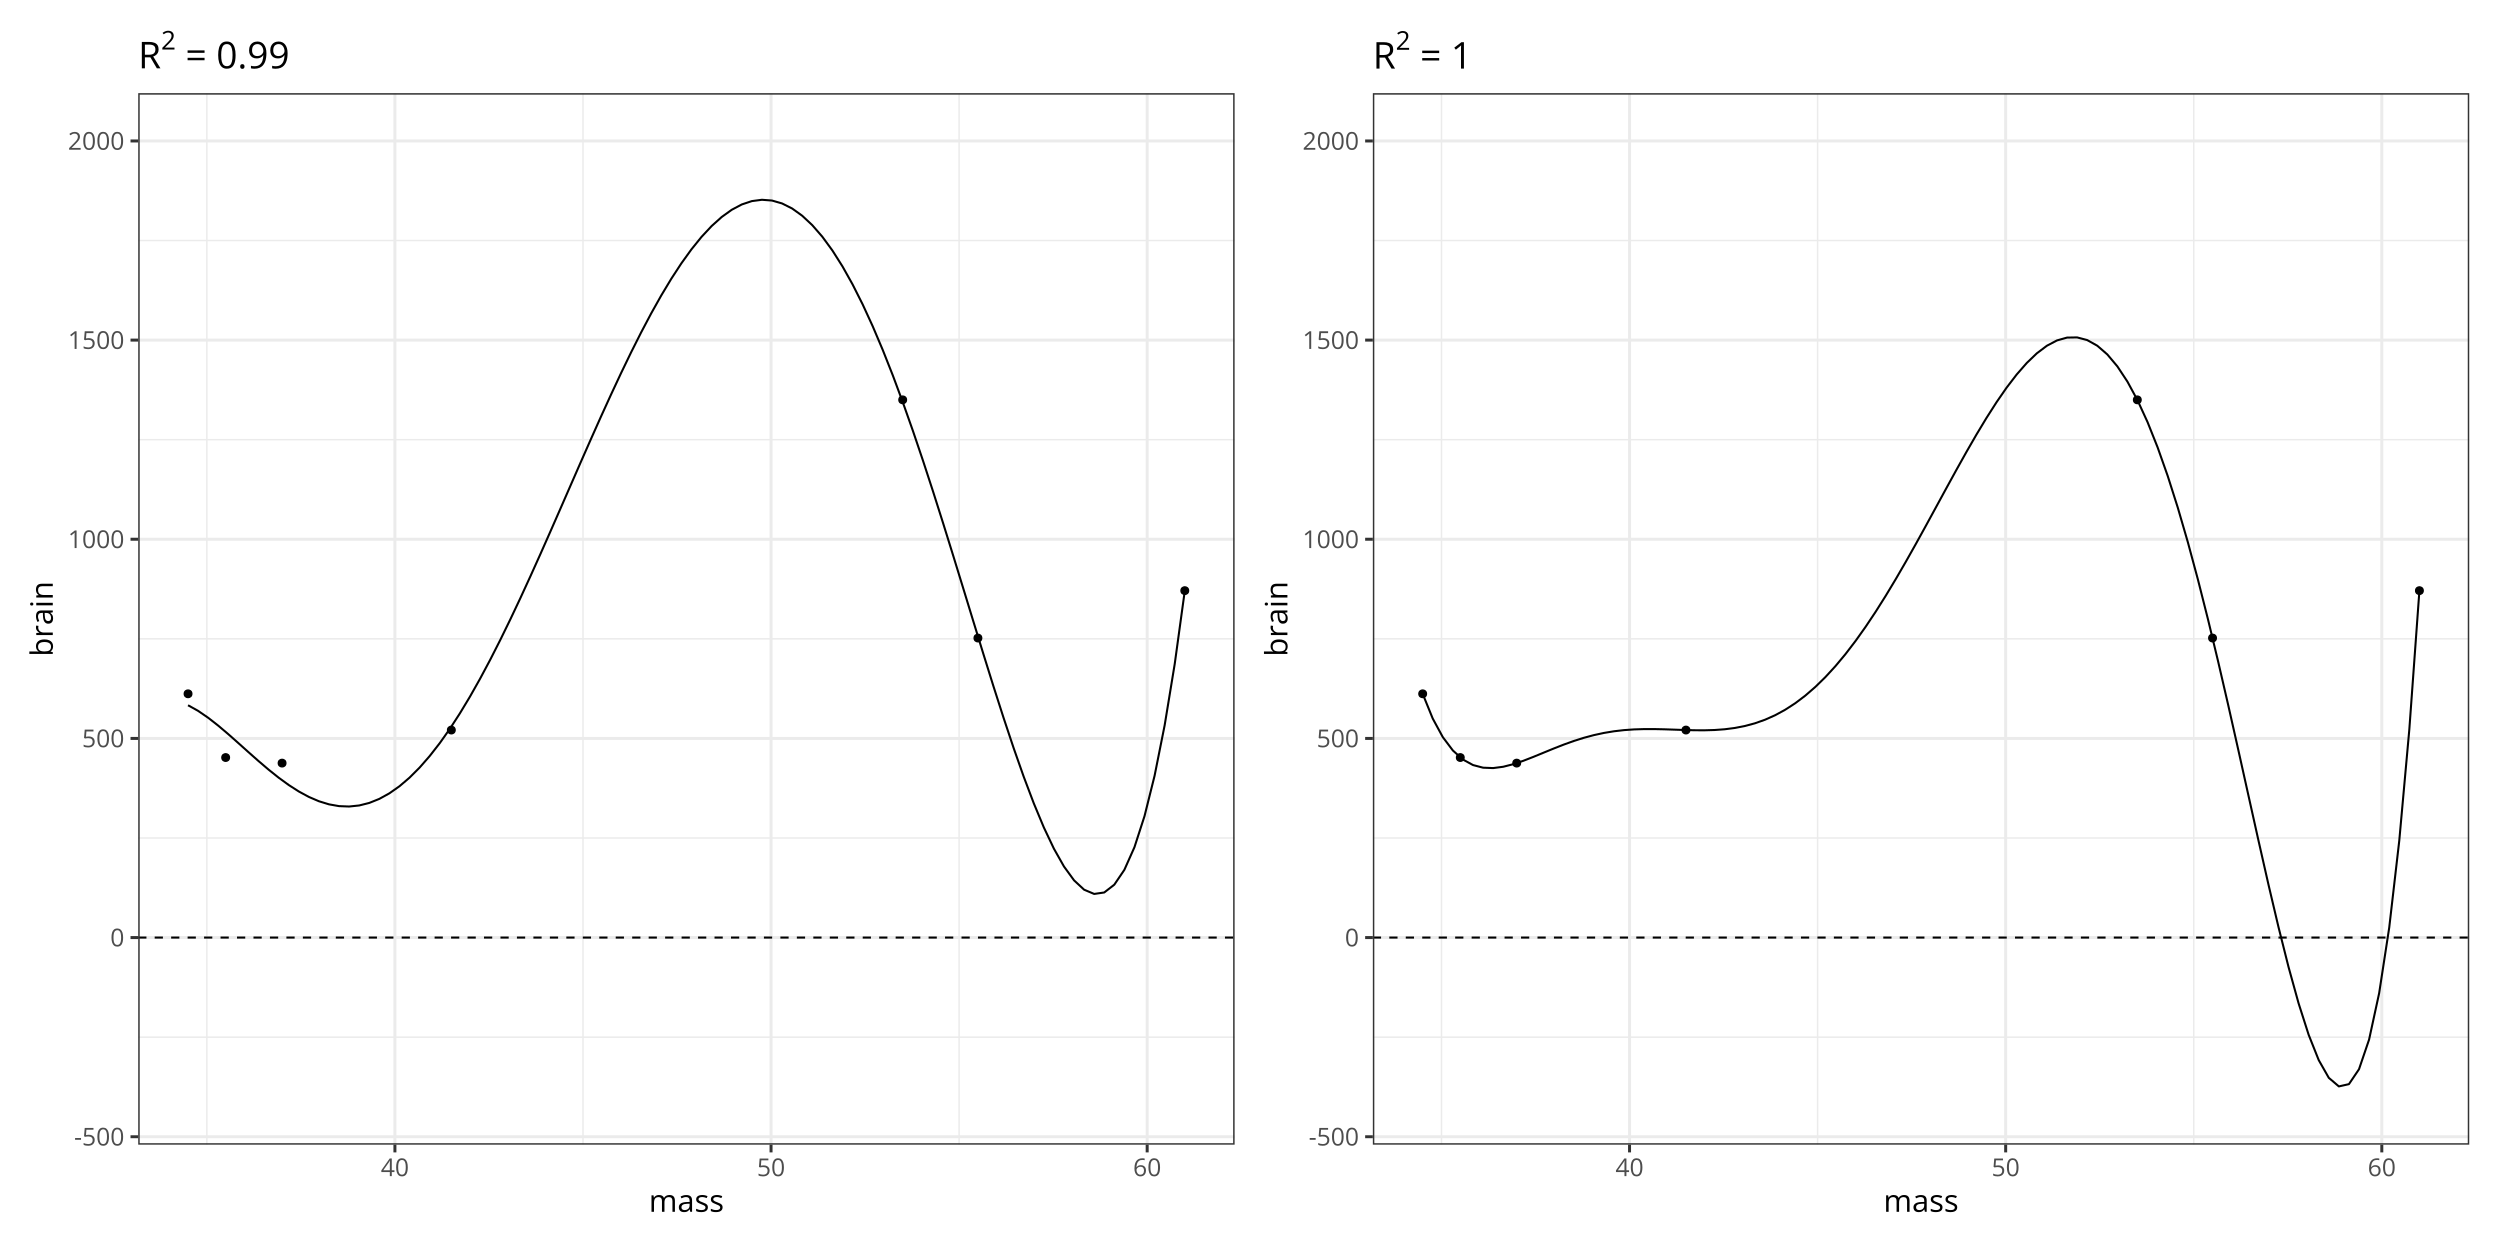 <?xml version="1.0" encoding="UTF-8"?>
<svg xmlns="http://www.w3.org/2000/svg" xmlns:xlink="http://www.w3.org/1999/xlink" width="1296pt" height="648pt" viewBox="0 0 1296 648" version="1.1">
<defs>
<g>
<symbol overflow="visible" id="glyph0-0">
<path style="stroke:none;" d=""/>
</symbol>
<symbol overflow="visible" id="glyph0-1">
<path style="stroke:none;" d="M 0.516 -2.969 L 0.516 -3.906 L 3.609 -3.906 L 3.609 -2.969 Z M 0.516 -2.969 "/>
</symbol>
<symbol overflow="visible" id="glyph0-2">
<path style="stroke:none;" d="M 3.516 -5.594 C 4.141 -5.594 4.68 -5.484 5.141 -5.266 C 5.598 -5.055 5.953 -4.75 6.203 -4.344 C 6.453 -3.945 6.578 -3.469 6.578 -2.906 C 6.578 -2.281 6.441 -1.738 6.172 -1.281 C 5.898 -0.832 5.508 -0.484 5 -0.234 C 4.5 0.004 3.895 0.125 3.188 0.125 C 2.707 0.125 2.266 0.082 1.859 0 C 1.453 -0.082 1.109 -0.207 0.828 -0.375 L 0.828 -1.359 C 1.129 -1.18 1.492 -1.035 1.922 -0.922 C 2.359 -0.816 2.781 -0.766 3.188 -0.766 C 3.656 -0.766 4.062 -0.836 4.406 -0.984 C 4.758 -1.129 5.031 -1.352 5.219 -1.656 C 5.414 -1.957 5.516 -2.336 5.516 -2.797 C 5.516 -3.41 5.328 -3.879 4.953 -4.203 C 4.578 -4.535 3.988 -4.703 3.188 -4.703 C 2.926 -4.703 2.641 -4.68 2.328 -4.641 C 2.023 -4.598 1.773 -4.551 1.578 -4.5 L 1.047 -4.844 L 1.406 -9.141 L 5.938 -9.141 L 5.938 -8.188 L 2.281 -8.188 L 2.062 -5.438 C 2.219 -5.469 2.422 -5.5 2.672 -5.531 C 2.922 -5.57 3.203 -5.594 3.516 -5.594 Z M 3.516 -5.594 "/>
</symbol>
<symbol overflow="visible" id="glyph0-3">
<path style="stroke:none;" d="M 6.672 -4.578 C 6.672 -3.836 6.613 -3.176 6.5 -2.594 C 6.383 -2.008 6.207 -1.516 5.969 -1.109 C 5.727 -0.703 5.414 -0.395 5.031 -0.188 C 4.645 0.02 4.188 0.125 3.656 0.125 C 2.969 0.125 2.398 -0.055 1.953 -0.422 C 1.516 -0.797 1.188 -1.332 0.969 -2.031 C 0.75 -2.738 0.641 -3.586 0.641 -4.578 C 0.641 -5.555 0.738 -6.395 0.938 -7.094 C 1.133 -7.789 1.453 -8.328 1.891 -8.703 C 2.336 -9.086 2.926 -9.281 3.656 -9.281 C 4.344 -9.281 4.906 -9.094 5.344 -8.719 C 5.789 -8.344 6.125 -7.805 6.344 -7.109 C 6.562 -6.41 6.672 -5.566 6.672 -4.578 Z M 1.688 -4.578 C 1.688 -3.734 1.75 -3.023 1.875 -2.453 C 2.008 -1.891 2.219 -1.469 2.5 -1.188 C 2.789 -0.906 3.176 -0.766 3.656 -0.766 C 4.125 -0.766 4.5 -0.898 4.781 -1.172 C 5.07 -1.453 5.285 -1.875 5.422 -2.438 C 5.555 -3.008 5.625 -3.723 5.625 -4.578 C 5.625 -5.422 5.555 -6.125 5.422 -6.688 C 5.297 -7.25 5.086 -7.672 4.797 -7.953 C 4.516 -8.242 4.133 -8.391 3.656 -8.391 C 3.176 -8.391 2.789 -8.242 2.5 -7.953 C 2.207 -7.672 2 -7.25 1.875 -6.688 C 1.75 -6.125 1.688 -5.422 1.688 -4.578 Z M 1.688 -4.578 "/>
</symbol>
<symbol overflow="visible" id="glyph0-4">
<path style="stroke:none;" d="M 4.5 0 L 3.484 0 L 3.484 -6.469 C 3.484 -6.719 3.484 -6.93 3.484 -7.109 C 3.484 -7.285 3.484 -7.445 3.484 -7.594 C 3.492 -7.738 3.508 -7.891 3.531 -8.047 C 3.395 -7.91 3.27 -7.797 3.156 -7.703 C 3.051 -7.609 2.914 -7.492 2.75 -7.359 L 1.703 -6.516 L 1.156 -7.234 L 3.625 -9.141 L 4.5 -9.141 Z M 4.5 0 "/>
</symbol>
<symbol overflow="visible" id="glyph0-5">
<path style="stroke:none;" d="M 6.609 0 L 0.625 0 L 0.625 -0.875 L 3.078 -3.344 C 3.523 -3.801 3.906 -4.207 4.219 -4.562 C 4.531 -4.926 4.766 -5.281 4.922 -5.625 C 5.086 -5.977 5.172 -6.363 5.172 -6.781 C 5.172 -7.289 5.016 -7.68 4.703 -7.953 C 4.398 -8.234 4 -8.375 3.5 -8.375 C 3.062 -8.375 2.676 -8.297 2.344 -8.141 C 2.008 -7.992 1.664 -7.785 1.312 -7.516 L 0.75 -8.203 C 0.988 -8.41 1.25 -8.594 1.531 -8.75 C 1.82 -8.906 2.129 -9.031 2.453 -9.125 C 2.785 -9.219 3.133 -9.266 3.5 -9.266 C 4.062 -9.266 4.547 -9.164 4.953 -8.969 C 5.367 -8.77 5.688 -8.488 5.906 -8.125 C 6.133 -7.77 6.25 -7.344 6.25 -6.844 C 6.25 -6.363 6.148 -5.914 5.953 -5.5 C 5.766 -5.082 5.492 -4.672 5.141 -4.266 C 4.797 -3.859 4.395 -3.426 3.938 -2.969 L 1.953 -1 L 1.953 -0.953 L 6.609 -0.953 Z M 6.609 0 "/>
</symbol>
<symbol overflow="visible" id="glyph0-6">
<path style="stroke:none;" d="M 7.078 -2.125 L 5.703 -2.125 L 5.703 0 L 4.688 0 L 4.688 -2.125 L 0.281 -2.125 L 0.281 -3 L 4.625 -9.188 L 5.703 -9.188 L 5.703 -3.062 L 7.078 -3.062 Z M 4.688 -3.062 L 4.688 -6.047 C 4.688 -6.273 4.688 -6.477 4.688 -6.656 C 4.695 -6.844 4.707 -7.016 4.719 -7.172 C 4.727 -7.336 4.734 -7.492 4.734 -7.641 C 4.742 -7.785 4.75 -7.93 4.75 -8.078 L 4.703 -8.078 C 4.629 -7.91 4.539 -7.734 4.438 -7.547 C 4.332 -7.359 4.227 -7.191 4.125 -7.047 L 1.312 -3.062 Z M 4.688 -3.062 "/>
</symbol>
<symbol overflow="visible" id="glyph0-7">
<path style="stroke:none;" d="M 0.719 -3.906 C 0.719 -4.457 0.754 -4.992 0.828 -5.516 C 0.91 -6.047 1.039 -6.535 1.219 -6.984 C 1.406 -7.43 1.656 -7.828 1.969 -8.172 C 2.289 -8.516 2.688 -8.781 3.156 -8.969 C 3.633 -9.164 4.207 -9.266 4.875 -9.266 C 5.062 -9.266 5.258 -9.254 5.469 -9.234 C 5.688 -9.211 5.867 -9.18 6.016 -9.141 L 6.016 -8.25 C 5.859 -8.301 5.68 -8.336 5.484 -8.359 C 5.285 -8.391 5.086 -8.406 4.891 -8.406 C 4.109 -8.406 3.492 -8.234 3.047 -7.891 C 2.609 -7.555 2.289 -7.102 2.094 -6.531 C 1.906 -5.957 1.797 -5.312 1.766 -4.594 L 1.828 -4.594 C 1.961 -4.801 2.129 -4.988 2.328 -5.156 C 2.523 -5.32 2.766 -5.453 3.047 -5.547 C 3.336 -5.648 3.672 -5.703 4.047 -5.703 C 4.578 -5.703 5.039 -5.594 5.438 -5.375 C 5.844 -5.164 6.156 -4.852 6.375 -4.438 C 6.594 -4.02 6.703 -3.52 6.703 -2.938 C 6.703 -2.312 6.582 -1.77 6.344 -1.312 C 6.113 -0.852 5.781 -0.5 5.344 -0.25 C 4.914 0 4.406 0.125 3.812 0.125 C 3.363 0.125 2.953 0.039 2.578 -0.125 C 2.203 -0.301 1.875 -0.555 1.594 -0.891 C 1.32 -1.234 1.109 -1.656 0.953 -2.156 C 0.797 -2.656 0.719 -3.238 0.719 -3.906 Z M 3.797 -0.75 C 4.367 -0.75 4.82 -0.93 5.156 -1.297 C 5.5 -1.66 5.672 -2.207 5.672 -2.938 C 5.672 -3.539 5.52 -4.016 5.219 -4.359 C 4.914 -4.711 4.457 -4.891 3.844 -4.891 C 3.426 -4.891 3.062 -4.801 2.75 -4.625 C 2.445 -4.457 2.207 -4.238 2.031 -3.969 C 1.863 -3.707 1.781 -3.441 1.781 -3.172 C 1.781 -2.898 1.82 -2.617 1.906 -2.328 C 1.988 -2.047 2.113 -1.785 2.281 -1.547 C 2.445 -1.305 2.656 -1.113 2.906 -0.969 C 3.156 -0.82 3.453 -0.75 3.797 -0.75 Z M 3.797 -0.75 "/>
</symbol>
<symbol overflow="visible" id="glyph1-0">
<path style="stroke:none;" d=""/>
</symbol>
<symbol overflow="visible" id="glyph1-1">
<path style="stroke:none;" d="M 10.672 -8.719 C 11.609 -8.719 12.316 -8.473 12.797 -7.984 C 13.273 -7.492 13.516 -6.703 13.516 -5.609 L 13.516 0 L 12.234 0 L 12.234 -5.547 C 12.234 -6.242 12.082 -6.766 11.781 -7.109 C 11.488 -7.453 11.047 -7.625 10.453 -7.625 C 9.629 -7.625 9.031 -7.383 8.656 -6.906 C 8.281 -6.426 8.094 -5.723 8.094 -4.797 L 8.094 0 L 6.797 0 L 6.797 -5.547 C 6.797 -6.016 6.727 -6.398 6.594 -6.703 C 6.469 -7.016 6.27 -7.242 6 -7.391 C 5.738 -7.547 5.41 -7.625 5.016 -7.625 C 4.441 -7.625 3.984 -7.504 3.641 -7.266 C 3.297 -7.035 3.047 -6.691 2.891 -6.234 C 2.742 -5.773 2.672 -5.207 2.672 -4.531 L 2.672 0 L 1.375 0 L 1.375 -8.562 L 2.422 -8.562 L 2.609 -7.359 L 2.688 -7.359 C 2.852 -7.648 3.066 -7.895 3.328 -8.094 C 3.586 -8.301 3.879 -8.457 4.203 -8.562 C 4.523 -8.664 4.867 -8.719 5.234 -8.719 C 5.891 -8.719 6.438 -8.598 6.875 -8.359 C 7.312 -8.117 7.629 -7.75 7.828 -7.25 L 7.906 -7.25 C 8.188 -7.75 8.57 -8.117 9.062 -8.359 C 9.551 -8.598 10.086 -8.719 10.672 -8.719 Z M 10.672 -8.719 "/>
</symbol>
<symbol overflow="visible" id="glyph1-2">
<path style="stroke:none;" d="M 4.578 -8.703 C 5.598 -8.703 6.352 -8.473 6.844 -8.016 C 7.344 -7.555 7.594 -6.828 7.594 -5.828 L 7.594 0 L 6.641 0 L 6.391 -1.266 L 6.328 -1.266 C 6.086 -0.953 5.836 -0.691 5.578 -0.484 C 5.316 -0.273 5.016 -0.113 4.672 0 C 4.336 0.102 3.922 0.156 3.422 0.156 C 2.898 0.156 2.438 0.066 2.031 -0.109 C 1.633 -0.297 1.316 -0.57 1.078 -0.938 C 0.848 -1.312 0.734 -1.785 0.734 -2.359 C 0.734 -3.211 1.07 -3.867 1.75 -4.328 C 2.426 -4.785 3.457 -5.035 4.844 -5.078 L 6.328 -5.141 L 6.328 -5.656 C 6.328 -6.395 6.164 -6.91 5.844 -7.203 C 5.531 -7.504 5.082 -7.656 4.5 -7.656 C 4.051 -7.656 3.625 -7.586 3.219 -7.453 C 2.812 -7.328 2.426 -7.176 2.062 -7 L 1.672 -7.984 C 2.055 -8.18 2.5 -8.348 3 -8.484 C 3.5 -8.629 4.023 -8.703 4.578 -8.703 Z M 6.312 -4.219 L 5 -4.172 C 3.938 -4.129 3.188 -3.953 2.75 -3.641 C 2.312 -3.336 2.094 -2.906 2.094 -2.344 C 2.094 -1.852 2.238 -1.488 2.531 -1.25 C 2.832 -1.02 3.227 -0.906 3.719 -0.906 C 4.477 -0.906 5.098 -1.113 5.578 -1.531 C 6.066 -1.957 6.312 -2.594 6.312 -3.438 Z M 6.312 -4.219 "/>
</symbol>
<symbol overflow="visible" id="glyph1-3">
<path style="stroke:none;" d="M 6.906 -2.344 C 6.906 -1.801 6.77 -1.344 6.5 -0.969 C 6.227 -0.594 5.836 -0.312 5.328 -0.125 C 4.816 0.062 4.211 0.156 3.516 0.156 C 2.91 0.156 2.391 0.109 1.953 0.016 C 1.516 -0.078 1.133 -0.211 0.812 -0.391 L 0.812 -1.578 C 1.156 -1.41 1.566 -1.254 2.047 -1.109 C 2.535 -0.973 3.035 -0.906 3.547 -0.906 C 4.285 -0.906 4.82 -1.023 5.156 -1.266 C 5.488 -1.504 5.656 -1.828 5.656 -2.234 C 5.656 -2.473 5.586 -2.68 5.453 -2.859 C 5.316 -3.035 5.094 -3.207 4.781 -3.375 C 4.469 -3.551 4.035 -3.738 3.484 -3.938 C 2.941 -4.145 2.469 -4.352 2.062 -4.562 C 1.664 -4.77 1.359 -5.02 1.141 -5.312 C 0.93 -5.613 0.828 -6 0.828 -6.469 C 0.828 -7.195 1.117 -7.754 1.703 -8.141 C 2.285 -8.523 3.055 -8.719 4.016 -8.719 C 4.523 -8.719 5.004 -8.664 5.453 -8.562 C 5.91 -8.469 6.332 -8.332 6.719 -8.156 L 6.281 -7.125 C 5.926 -7.27 5.547 -7.395 5.141 -7.5 C 4.742 -7.602 4.336 -7.656 3.922 -7.656 C 3.328 -7.656 2.867 -7.555 2.547 -7.359 C 2.223 -7.16 2.062 -6.891 2.062 -6.547 C 2.062 -6.285 2.133 -6.066 2.281 -5.891 C 2.438 -5.723 2.676 -5.562 3 -5.406 C 3.332 -5.258 3.766 -5.082 4.297 -4.875 C 4.836 -4.676 5.301 -4.473 5.688 -4.266 C 6.082 -4.055 6.383 -3.801 6.594 -3.5 C 6.801 -3.195 6.906 -2.812 6.906 -2.344 Z M 6.906 -2.344 "/>
</symbol>
<symbol overflow="visible" id="glyph2-0">
<path style="stroke:none;" d=""/>
</symbol>
<symbol overflow="visible" id="glyph2-1">
<path style="stroke:none;" d="M -12.156 -2.672 L -9.125 -2.672 C -8.77 -2.672 -8.426 -2.66 -8.094 -2.641 C -7.77 -2.617 -7.52 -2.602 -7.344 -2.594 L -7.344 -2.672 C -7.727 -2.898 -8.051 -3.234 -8.312 -3.672 C -8.582 -4.117 -8.719 -4.688 -8.719 -5.375 C -8.719 -6.445 -8.344 -7.301 -7.594 -7.938 C -6.852 -8.582 -5.754 -8.906 -4.297 -8.906 C -3.328 -8.906 -2.508 -8.758 -1.844 -8.469 C -1.188 -8.176 -0.688 -7.766 -0.344 -7.234 C -0.008 -6.703 0.156 -6.07 0.156 -5.344 C 0.156 -4.664 0.031 -4.109 -0.219 -3.672 C -0.477 -3.242 -0.789 -2.91 -1.156 -2.672 L -1.156 -2.578 L 0 -2.312 L 0 -1.375 L -12.156 -1.375 Z M -7.625 -5.172 C -7.625 -4.547 -7.504 -4.051 -7.266 -3.688 C -7.023 -3.32 -6.66 -3.062 -6.172 -2.906 C -5.68 -2.75 -5.066 -2.672 -4.328 -2.672 L -4.25 -2.672 C -3.176 -2.672 -2.352 -2.848 -1.781 -3.203 C -1.207 -3.566 -0.922 -4.223 -0.922 -5.172 C -0.922 -5.961 -1.211 -6.555 -1.797 -6.953 C -2.379 -7.359 -3.211 -7.562 -4.297 -7.562 C -5.398 -7.562 -6.227 -7.363 -6.781 -6.969 C -7.344 -6.57 -7.625 -5.973 -7.625 -5.172 Z M -7.625 -5.172 "/>
</symbol>
<symbol overflow="visible" id="glyph2-2">
<path style="stroke:none;" d="M -8.719 -5.266 C -8.719 -5.43 -8.707 -5.609 -8.688 -5.797 C -8.676 -5.984 -8.656 -6.148 -8.625 -6.297 L -7.422 -6.141 C -7.453 -5.992 -7.477 -5.832 -7.5 -5.656 C -7.52 -5.488 -7.531 -5.332 -7.531 -5.188 C -7.531 -4.844 -7.461 -4.516 -7.328 -4.203 C -7.191 -3.898 -6.992 -3.633 -6.734 -3.406 C -6.473 -3.176 -6.16 -2.992 -5.797 -2.859 C -5.441 -2.734 -5.039 -2.672 -4.594 -2.672 L 0 -2.672 L 0 -1.375 L -8.562 -1.375 L -8.562 -2.453 L -6.984 -2.594 L -6.984 -2.641 C -7.305 -2.816 -7.598 -3.031 -7.859 -3.281 C -8.117 -3.531 -8.328 -3.82 -8.484 -4.156 C -8.641 -4.488 -8.719 -4.859 -8.719 -5.266 Z M -8.719 -5.266 "/>
</symbol>
<symbol overflow="visible" id="glyph2-3">
<path style="stroke:none;" d="M -8.703 -4.578 C -8.703 -5.598 -8.473 -6.352 -8.016 -6.844 C -7.555 -7.344 -6.828 -7.594 -5.828 -7.594 L 0 -7.594 L 0 -6.641 L -1.266 -6.391 L -1.266 -6.328 C -0.953 -6.086 -0.691 -5.836 -0.484 -5.578 C -0.273 -5.316 -0.113 -5.016 0 -4.672 C 0.102 -4.336 0.156 -3.922 0.156 -3.422 C 0.156 -2.898 0.066 -2.438 -0.109 -2.031 C -0.297 -1.633 -0.57 -1.316 -0.938 -1.078 C -1.312 -0.848 -1.785 -0.734 -2.359 -0.734 C -3.211 -0.734 -3.867 -1.07 -4.328 -1.75 C -4.785 -2.426 -5.035 -3.457 -5.078 -4.844 L -5.141 -6.328 L -5.656 -6.328 C -6.395 -6.328 -6.91 -6.164 -7.203 -5.844 C -7.504 -5.531 -7.656 -5.082 -7.656 -4.5 C -7.656 -4.051 -7.586 -3.625 -7.453 -3.219 C -7.328 -2.812 -7.176 -2.426 -7 -2.062 L -7.984 -1.672 C -8.18 -2.055 -8.348 -2.5 -8.484 -3 C -8.629 -3.5 -8.703 -4.023 -8.703 -4.578 Z M -4.219 -6.312 L -4.172 -5 C -4.129 -3.938 -3.953 -3.188 -3.641 -2.75 C -3.336 -2.312 -2.906 -2.094 -2.344 -2.094 C -1.852 -2.094 -1.488 -2.238 -1.25 -2.531 C -1.02 -2.832 -0.906 -3.227 -0.906 -3.719 C -0.906 -4.477 -1.113 -5.098 -1.531 -5.578 C -1.957 -6.066 -2.594 -6.312 -3.438 -6.312 Z M -4.219 -6.312 "/>
</symbol>
<symbol overflow="visible" id="glyph2-4">
<path style="stroke:none;" d="M -8.562 -2.672 L 0 -2.672 L 0 -1.375 L -8.562 -1.375 Z M -11.766 -2.031 C -11.766 -2.25 -11.695 -2.43 -11.562 -2.578 C -11.426 -2.734 -11.211 -2.812 -10.922 -2.812 C -10.629 -2.812 -10.41 -2.734 -10.266 -2.578 C -10.129 -2.43 -10.062 -2.25 -10.062 -2.031 C -10.062 -1.812 -10.129 -1.625 -10.266 -1.469 C -10.41 -1.32 -10.629 -1.25 -10.922 -1.25 C -11.211 -1.25 -11.426 -1.32 -11.562 -1.469 C -11.695 -1.625 -11.766 -1.812 -11.766 -2.031 Z M -11.766 -2.031 "/>
</symbol>
<symbol overflow="visible" id="glyph2-5">
<path style="stroke:none;" d="M -8.719 -5.422 C -8.719 -6.441 -8.469 -7.211 -7.969 -7.734 C -7.477 -8.254 -6.68 -8.516 -5.578 -8.516 L 0 -8.516 L 0 -7.234 L -5.5 -7.234 C -6.207 -7.234 -6.738 -7.066 -7.094 -6.734 C -7.445 -6.41 -7.625 -5.914 -7.625 -5.25 C -7.625 -4.301 -7.352 -3.633 -6.812 -3.25 C -6.281 -2.863 -5.504 -2.672 -4.484 -2.672 L 0 -2.672 L 0 -1.375 L -8.562 -1.375 L -8.562 -2.422 L -7.328 -2.609 L -7.328 -2.688 C -7.629 -2.863 -7.883 -3.094 -8.094 -3.375 C -8.301 -3.656 -8.457 -3.969 -8.562 -4.312 C -8.664 -4.664 -8.719 -5.035 -8.719 -5.422 Z M -8.719 -5.422 "/>
</symbol>
<symbol overflow="visible" id="glyph3-0">
<path style="stroke:none;" d=""/>
</symbol>
<symbol overflow="visible" id="glyph3-1">
<path style="stroke:none;" d="M 5.578 -13.703 C 6.703 -13.703 7.629 -13.562 8.359 -13.281 C 9.098 -13.008 9.648 -12.586 10.016 -12.016 C 10.379 -11.453 10.562 -10.727 10.562 -9.844 C 10.562 -9.113 10.426 -8.504 10.156 -8.016 C 9.895 -7.535 9.551 -7.145 9.125 -6.844 C 8.707 -6.551 8.254 -6.32 7.766 -6.156 L 11.531 0 L 9.672 0 L 6.312 -5.719 L 3.469 -5.719 L 3.469 0 L 1.875 0 L 1.875 -13.703 Z M 5.484 -12.328 L 3.469 -12.328 L 3.469 -7.062 L 5.641 -7.062 C 6.766 -7.062 7.586 -7.289 8.109 -7.75 C 8.641 -8.207 8.906 -8.879 8.906 -9.766 C 8.906 -10.703 8.625 -11.363 8.062 -11.75 C 7.508 -12.133 6.648 -12.328 5.484 -12.328 Z M 5.484 -12.328 "/>
</symbol>
<symbol overflow="visible" id="glyph3-2">
<path style="stroke:none;" d="M 1.078 -8.047 L 1.078 -9.312 L 9.875 -9.312 L 9.875 -8.047 Z M 1.078 -4.203 L 1.078 -5.469 L 9.875 -5.469 L 9.875 -4.203 Z M 1.078 -4.203 "/>
</symbol>
<symbol overflow="visible" id="glyph3-3">
<path style="stroke:none;" d="M 10 -6.875 C 10 -5.758 9.914 -4.766 9.75 -3.891 C 9.582 -3.016 9.316 -2.273 8.953 -1.672 C 8.586 -1.066 8.117 -0.602 7.547 -0.281 C 6.973 0.031 6.281 0.188 5.469 0.188 C 4.457 0.188 3.617 -0.086 2.953 -0.641 C 2.285 -1.203 1.785 -2.008 1.453 -3.062 C 1.129 -4.113 0.969 -5.383 0.969 -6.875 C 0.969 -8.332 1.113 -9.586 1.406 -10.641 C 1.707 -11.703 2.188 -12.516 2.844 -13.078 C 3.508 -13.641 4.383 -13.922 5.469 -13.922 C 6.5 -13.922 7.348 -13.641 8.016 -13.078 C 8.691 -12.523 9.191 -11.719 9.516 -10.656 C 9.836 -9.602 10 -8.344 10 -6.875 Z M 2.531 -6.875 C 2.531 -5.594 2.625 -4.523 2.812 -3.672 C 3.008 -2.828 3.328 -2.191 3.766 -1.766 C 4.203 -1.348 4.77 -1.141 5.469 -1.141 C 6.176 -1.141 6.75 -1.348 7.188 -1.766 C 7.625 -2.191 7.938 -2.828 8.125 -3.672 C 8.32 -4.523 8.422 -5.594 8.422 -6.875 C 8.422 -8.125 8.32 -9.172 8.125 -10.016 C 7.938 -10.867 7.625 -11.508 7.188 -11.938 C 6.758 -12.363 6.188 -12.578 5.469 -12.578 C 4.75 -12.578 4.176 -12.363 3.75 -11.938 C 3.32 -11.508 3.008 -10.867 2.812 -10.016 C 2.625 -9.172 2.531 -8.125 2.531 -6.875 Z M 2.531 -6.875 "/>
</symbol>
<symbol overflow="visible" id="glyph3-4">
<path style="stroke:none;" d="M 1.406 -0.969 C 1.406 -1.406 1.508 -1.719 1.719 -1.906 C 1.938 -2.094 2.195 -2.188 2.5 -2.188 C 2.82 -2.188 3.094 -2.094 3.312 -1.906 C 3.531 -1.719 3.641 -1.406 3.641 -0.969 C 3.641 -0.539 3.531 -0.227 3.312 -0.031 C 3.094 0.164 2.82 0.266 2.5 0.266 C 2.195 0.266 1.938 0.164 1.719 -0.031 C 1.508 -0.227 1.406 -0.539 1.406 -0.969 Z M 1.406 -0.969 "/>
</symbol>
<symbol overflow="visible" id="glyph3-5">
<path style="stroke:none;" d="M 9.953 -7.859 C 9.953 -7.035 9.895 -6.227 9.781 -5.438 C 9.664 -4.645 9.469 -3.91 9.188 -3.234 C 8.906 -2.555 8.523 -1.957 8.047 -1.438 C 7.578 -0.926 6.984 -0.523 6.266 -0.234 C 5.547 0.055 4.691 0.203 3.703 0.203 C 3.43 0.203 3.125 0.18 2.781 0.141 C 2.438 0.109 2.156 0.062 1.938 0 L 1.938 -1.344 C 2.164 -1.27 2.438 -1.207 2.75 -1.156 C 3.062 -1.113 3.367 -1.094 3.672 -1.094 C 4.836 -1.094 5.754 -1.344 6.422 -1.844 C 7.098 -2.344 7.582 -3.023 7.875 -3.891 C 8.164 -4.754 8.332 -5.727 8.375 -6.812 L 8.266 -6.812 C 8.078 -6.508 7.828 -6.234 7.516 -5.984 C 7.211 -5.734 6.848 -5.531 6.422 -5.375 C 5.992 -5.219 5.488 -5.141 4.906 -5.141 C 4.113 -5.141 3.422 -5.301 2.828 -5.625 C 2.242 -5.957 1.785 -6.43 1.453 -7.047 C 1.129 -7.672 0.969 -8.422 0.969 -9.297 C 0.969 -10.234 1.145 -11.047 1.5 -11.734 C 1.863 -12.43 2.367 -12.969 3.016 -13.344 C 3.672 -13.719 4.438 -13.906 5.312 -13.906 C 5.988 -13.906 6.609 -13.773 7.172 -13.516 C 7.734 -13.266 8.223 -12.883 8.641 -12.375 C 9.055 -11.863 9.379 -11.234 9.609 -10.484 C 9.836 -9.734 9.953 -8.859 9.953 -7.859 Z M 5.312 -12.578 C 4.477 -12.578 3.801 -12.305 3.281 -11.766 C 2.77 -11.223 2.516 -10.406 2.516 -9.312 C 2.516 -8.406 2.738 -7.688 3.188 -7.156 C 3.633 -6.633 4.316 -6.375 5.234 -6.375 C 5.879 -6.375 6.43 -6.5 6.891 -6.75 C 7.359 -7.008 7.719 -7.336 7.969 -7.734 C 8.227 -8.129 8.359 -8.531 8.359 -8.938 C 8.359 -9.352 8.297 -9.773 8.172 -10.203 C 8.047 -10.629 7.859 -11.02 7.609 -11.375 C 7.359 -11.738 7.039 -12.031 6.656 -12.25 C 6.281 -12.469 5.832 -12.578 5.312 -12.578 Z M 5.312 -12.578 "/>
</symbol>
<symbol overflow="visible" id="glyph3-6">
<path style="stroke:none;" d="M 6.734 0 L 5.219 0 L 5.219 -9.719 C 5.219 -10.082 5.219 -10.395 5.219 -10.656 C 5.227 -10.926 5.238 -11.172 5.25 -11.391 C 5.258 -11.617 5.27 -11.848 5.281 -12.078 C 5.094 -11.879 4.91 -11.707 4.734 -11.562 C 4.566 -11.426 4.359 -11.254 4.109 -11.047 L 2.547 -9.797 L 1.734 -10.844 L 5.453 -13.703 L 6.734 -13.703 Z M 6.734 0 "/>
</symbol>
<symbol overflow="visible" id="glyph4-0">
<path style="stroke:none;" d=""/>
</symbol>
<symbol overflow="visible" id="glyph4-1">
<path style="stroke:none;" d="M 6.953 0 L 0.656 0 L 0.656 -0.906 L 3.234 -3.516 C 3.703 -3.992 4.098 -4.422 4.422 -4.797 C 4.754 -5.172 5.004 -5.539 5.172 -5.906 C 5.348 -6.281 5.438 -6.688 5.438 -7.125 C 5.438 -7.664 5.273 -8.078 4.953 -8.359 C 4.629 -8.648 4.207 -8.797 3.688 -8.797 C 3.219 -8.797 2.805 -8.711 2.453 -8.547 C 2.098 -8.391 1.738 -8.172 1.375 -7.891 L 0.781 -8.625 C 1.039 -8.832 1.316 -9.02 1.609 -9.188 C 1.91 -9.352 2.234 -9.484 2.578 -9.578 C 2.922 -9.68 3.289 -9.734 3.688 -9.734 C 4.27 -9.734 4.773 -9.629 5.203 -9.422 C 5.641 -9.211 5.973 -8.914 6.203 -8.531 C 6.441 -8.156 6.562 -7.707 6.562 -7.188 C 6.562 -6.676 6.457 -6.203 6.25 -5.766 C 6.051 -5.336 5.77 -4.91 5.406 -4.484 C 5.039 -4.055 4.617 -3.602 4.141 -3.125 L 2.047 -1.047 L 2.047 -1 L 6.953 -1 Z M 6.953 0 "/>
</symbol>
<symbol overflow="visible" id="glyph5-0">
<path style="stroke:none;" d=""/>
</symbol>
<symbol overflow="visible" id="glyph5-1">
<path style="stroke:none;" d=""/>
</symbol>
</g>
<clipPath id="clip1">
  <path d="M 7.969 7.969 L 648 7.969 L 648 640.027 L 7.969 640.027 Z M 7.969 7.969 "/>
</clipPath>
<clipPath id="clip2">
  <path d="M 71.648 48.289 L 640.031 48.289 L 640.031 593.41 L 71.648 593.41 Z M 71.648 48.289 "/>
</clipPath>
<clipPath id="clip3">
  <path d="M 71.648 537 L 640.031 537 L 640.031 539 L 71.648 539 Z M 71.648 537 "/>
</clipPath>
<clipPath id="clip4">
  <path d="M 71.648 434 L 640.031 434 L 640.031 435 L 71.648 435 Z M 71.648 434 "/>
</clipPath>
<clipPath id="clip5">
  <path d="M 71.648 330 L 640.031 330 L 640.031 332 L 71.648 332 Z M 71.648 330 "/>
</clipPath>
<clipPath id="clip6">
  <path d="M 71.648 227 L 640.031 227 L 640.031 229 L 71.648 229 Z M 71.648 227 "/>
</clipPath>
<clipPath id="clip7">
  <path d="M 71.648 124 L 640.031 124 L 640.031 126 L 71.648 126 Z M 71.648 124 "/>
</clipPath>
<clipPath id="clip8">
  <path d="M 106 48.289 L 108 48.289 L 108 593.41 L 106 593.41 Z M 106 48.289 "/>
</clipPath>
<clipPath id="clip9">
  <path d="M 301 48.289 L 303 48.289 L 303 593.41 L 301 593.41 Z M 301 48.289 "/>
</clipPath>
<clipPath id="clip10">
  <path d="M 496 48.289 L 498 48.289 L 498 593.41 L 496 593.41 Z M 496 48.289 "/>
</clipPath>
<clipPath id="clip11">
  <path d="M 71.648 588 L 640.031 588 L 640.031 591 L 71.648 591 Z M 71.648 588 "/>
</clipPath>
<clipPath id="clip12">
  <path d="M 71.648 485 L 640.031 485 L 640.031 487 L 71.648 487 Z M 71.648 485 "/>
</clipPath>
<clipPath id="clip13">
  <path d="M 71.648 382 L 640.031 382 L 640.031 384 L 71.648 384 Z M 71.648 382 "/>
</clipPath>
<clipPath id="clip14">
  <path d="M 71.648 278 L 640.031 278 L 640.031 281 L 71.648 281 Z M 71.648 278 "/>
</clipPath>
<clipPath id="clip15">
  <path d="M 71.648 175 L 640.031 175 L 640.031 178 L 71.648 178 Z M 71.648 175 "/>
</clipPath>
<clipPath id="clip16">
  <path d="M 71.648 72 L 640.031 72 L 640.031 74 L 71.648 74 Z M 71.648 72 "/>
</clipPath>
<clipPath id="clip17">
  <path d="M 203 48.289 L 206 48.289 L 206 593.41 L 203 593.41 Z M 203 48.289 "/>
</clipPath>
<clipPath id="clip18">
  <path d="M 398 48.289 L 401 48.289 L 401 593.41 L 398 593.41 Z M 398 48.289 "/>
</clipPath>
<clipPath id="clip19">
  <path d="M 593 48.289 L 596 48.289 L 596 593.41 L 593 593.41 Z M 593 48.289 "/>
</clipPath>
<clipPath id="clip20">
  <path d="M 71.648 485 L 640.031 485 L 640.031 487 L 71.648 487 Z M 71.648 485 "/>
</clipPath>
<clipPath id="clip21">
  <path d="M 71.648 48.289 L 640.031 48.289 L 640.031 593.41 L 71.648 593.41 Z M 71.648 48.289 "/>
</clipPath>
<clipPath id="clip22">
  <path d="M 648 7.969 L 1288.031 7.969 L 1288.031 640.027 L 648 640.027 Z M 648 7.969 "/>
</clipPath>
<clipPath id="clip23">
  <path d="M 711.676 48.289 L 1280.059 48.289 L 1280.059 593.41 L 711.676 593.41 Z M 711.676 48.289 "/>
</clipPath>
<clipPath id="clip24">
  <path d="M 711.676 537 L 1280.059 537 L 1280.059 539 L 711.676 539 Z M 711.676 537 "/>
</clipPath>
<clipPath id="clip25">
  <path d="M 711.676 434 L 1280.059 434 L 1280.059 435 L 711.676 435 Z M 711.676 434 "/>
</clipPath>
<clipPath id="clip26">
  <path d="M 711.676 330 L 1280.059 330 L 1280.059 332 L 711.676 332 Z M 711.676 330 "/>
</clipPath>
<clipPath id="clip27">
  <path d="M 711.676 227 L 1280.059 227 L 1280.059 229 L 711.676 229 Z M 711.676 227 "/>
</clipPath>
<clipPath id="clip28">
  <path d="M 711.676 124 L 1280.059 124 L 1280.059 126 L 711.676 126 Z M 711.676 124 "/>
</clipPath>
<clipPath id="clip29">
  <path d="M 746 48.289 L 748 48.289 L 748 593.41 L 746 593.41 Z M 746 48.289 "/>
</clipPath>
<clipPath id="clip30">
  <path d="M 941 48.289 L 943 48.289 L 943 593.41 L 941 593.41 Z M 941 48.289 "/>
</clipPath>
<clipPath id="clip31">
  <path d="M 1136 48.289 L 1138 48.289 L 1138 593.41 L 1136 593.41 Z M 1136 48.289 "/>
</clipPath>
<clipPath id="clip32">
  <path d="M 711.676 588 L 1280.059 588 L 1280.059 591 L 711.676 591 Z M 711.676 588 "/>
</clipPath>
<clipPath id="clip33">
  <path d="M 711.676 485 L 1280.059 485 L 1280.059 487 L 711.676 487 Z M 711.676 485 "/>
</clipPath>
<clipPath id="clip34">
  <path d="M 711.676 382 L 1280.059 382 L 1280.059 384 L 711.676 384 Z M 711.676 382 "/>
</clipPath>
<clipPath id="clip35">
  <path d="M 711.676 278 L 1280.059 278 L 1280.059 281 L 711.676 281 Z M 711.676 278 "/>
</clipPath>
<clipPath id="clip36">
  <path d="M 711.676 175 L 1280.059 175 L 1280.059 178 L 711.676 178 Z M 711.676 175 "/>
</clipPath>
<clipPath id="clip37">
  <path d="M 711.676 72 L 1280.059 72 L 1280.059 74 L 711.676 74 Z M 711.676 72 "/>
</clipPath>
<clipPath id="clip38">
  <path d="M 843 48.289 L 846 48.289 L 846 593.41 L 843 593.41 Z M 843 48.289 "/>
</clipPath>
<clipPath id="clip39">
  <path d="M 1038 48.289 L 1041 48.289 L 1041 593.41 L 1038 593.41 Z M 1038 48.289 "/>
</clipPath>
<clipPath id="clip40">
  <path d="M 1233 48.289 L 1236 48.289 L 1236 593.41 L 1233 593.41 Z M 1233 48.289 "/>
</clipPath>
<clipPath id="clip41">
  <path d="M 711.676 485 L 1280.059 485 L 1280.059 487 L 711.676 487 Z M 711.676 485 "/>
</clipPath>
<clipPath id="clip42">
  <path d="M 711.676 48.289 L 1280.059 48.289 L 1280.059 593.41 L 711.676 593.41 Z M 711.676 48.289 "/>
</clipPath>
</defs>
<g id="surface194">
<rect x="0" y="0" width="1296" height="648" style="fill:rgb(100%,100%,100%);fill-opacity:1;stroke:none;"/>
<rect x="0" y="0" width="1296" height="648" style="fill:rgb(100%,100%,100%);fill-opacity:1;stroke:none;"/>
<path style="fill:none;stroke-width:1.552;stroke-linecap:round;stroke-linejoin:round;stroke:rgb(100%,100%,100%);stroke-opacity:1;stroke-miterlimit:10;" d="M 0 648 L 1296 648 L 1296 0 L 0 0 Z M 0 648 "/>
<g clip-path="url(#clip1)" clip-rule="nonzero">
<path style="fill-rule:nonzero;fill:rgb(100%,100%,100%);fill-opacity:1;stroke-width:1.552;stroke-linecap:round;stroke-linejoin:round;stroke:rgb(100%,100%,100%);stroke-opacity:1;stroke-miterlimit:10;" d="M 7.969 640.031 L 648 640.031 L 648 7.973 L 7.969 7.973 Z M 7.969 640.031 "/>
</g>
<g clip-path="url(#clip2)" clip-rule="nonzero">
<path style=" stroke:none;fill-rule:nonzero;fill:rgb(100%,100%,100%);fill-opacity:1;" d="M 71.648 593.41 L 640.031 593.41 L 640.031 48.289 L 71.648 48.289 Z M 71.648 593.41 "/>
</g>
<g clip-path="url(#clip3)" clip-rule="nonzero">
<path style="fill:none;stroke-width:0.776;stroke-linecap:butt;stroke-linejoin:round;stroke:rgb(92.157%,92.157%,92.157%);stroke-opacity:1;stroke-miterlimit:10;" d="M 71.648 537.66 L 640.031 537.66 "/>
</g>
<g clip-path="url(#clip4)" clip-rule="nonzero">
<path style="fill:none;stroke-width:0.776;stroke-linecap:butt;stroke-linejoin:round;stroke:rgb(92.157%,92.157%,92.157%);stroke-opacity:1;stroke-miterlimit:10;" d="M 71.648 434.414 L 640.031 434.414 "/>
</g>
<g clip-path="url(#clip5)" clip-rule="nonzero">
<path style="fill:none;stroke-width:0.776;stroke-linecap:butt;stroke-linejoin:round;stroke:rgb(92.157%,92.157%,92.157%);stroke-opacity:1;stroke-miterlimit:10;" d="M 71.648 331.172 L 640.031 331.172 "/>
</g>
<g clip-path="url(#clip6)" clip-rule="nonzero">
<path style="fill:none;stroke-width:0.776;stroke-linecap:butt;stroke-linejoin:round;stroke:rgb(92.157%,92.157%,92.157%);stroke-opacity:1;stroke-miterlimit:10;" d="M 71.648 227.93 L 640.031 227.93 "/>
</g>
<g clip-path="url(#clip7)" clip-rule="nonzero">
<path style="fill:none;stroke-width:0.776;stroke-linecap:butt;stroke-linejoin:round;stroke:rgb(92.157%,92.157%,92.157%);stroke-opacity:1;stroke-miterlimit:10;" d="M 71.648 124.688 L 640.031 124.688 "/>
</g>
<g clip-path="url(#clip8)" clip-rule="nonzero">
<path style="fill:none;stroke-width:0.776;stroke-linecap:butt;stroke-linejoin:round;stroke:rgb(92.157%,92.157%,92.157%);stroke-opacity:1;stroke-miterlimit:10;" d="M 107.23 593.41 L 107.23 48.289 "/>
</g>
<g clip-path="url(#clip9)" clip-rule="nonzero">
<path style="fill:none;stroke-width:0.776;stroke-linecap:butt;stroke-linejoin:round;stroke:rgb(92.157%,92.157%,92.157%);stroke-opacity:1;stroke-miterlimit:10;" d="M 302.219 593.41 L 302.219 48.289 "/>
</g>
<g clip-path="url(#clip10)" clip-rule="nonzero">
<path style="fill:none;stroke-width:0.776;stroke-linecap:butt;stroke-linejoin:round;stroke:rgb(92.157%,92.157%,92.157%);stroke-opacity:1;stroke-miterlimit:10;" d="M 497.203 593.41 L 497.203 48.289 "/>
</g>
<g clip-path="url(#clip11)" clip-rule="nonzero">
<path style="fill:none;stroke-width:1.552;stroke-linecap:butt;stroke-linejoin:round;stroke:rgb(92.157%,92.157%,92.157%);stroke-opacity:1;stroke-miterlimit:10;" d="M 71.648 589.281 L 640.031 589.281 "/>
</g>
<g clip-path="url(#clip12)" clip-rule="nonzero">
<path style="fill:none;stroke-width:1.552;stroke-linecap:butt;stroke-linejoin:round;stroke:rgb(92.157%,92.157%,92.157%);stroke-opacity:1;stroke-miterlimit:10;" d="M 71.648 486.035 L 640.031 486.035 "/>
</g>
<g clip-path="url(#clip13)" clip-rule="nonzero">
<path style="fill:none;stroke-width:1.552;stroke-linecap:butt;stroke-linejoin:round;stroke:rgb(92.157%,92.157%,92.157%);stroke-opacity:1;stroke-miterlimit:10;" d="M 71.648 382.793 L 640.031 382.793 "/>
</g>
<g clip-path="url(#clip14)" clip-rule="nonzero">
<path style="fill:none;stroke-width:1.552;stroke-linecap:butt;stroke-linejoin:round;stroke:rgb(92.157%,92.157%,92.157%);stroke-opacity:1;stroke-miterlimit:10;" d="M 71.648 279.551 L 640.031 279.551 "/>
</g>
<g clip-path="url(#clip15)" clip-rule="nonzero">
<path style="fill:none;stroke-width:1.552;stroke-linecap:butt;stroke-linejoin:round;stroke:rgb(92.157%,92.157%,92.157%);stroke-opacity:1;stroke-miterlimit:10;" d="M 71.648 176.309 L 640.031 176.309 "/>
</g>
<g clip-path="url(#clip16)" clip-rule="nonzero">
<path style="fill:none;stroke-width:1.552;stroke-linecap:butt;stroke-linejoin:round;stroke:rgb(92.157%,92.157%,92.157%);stroke-opacity:1;stroke-miterlimit:10;" d="M 71.648 73.066 L 640.031 73.066 "/>
</g>
<g clip-path="url(#clip17)" clip-rule="nonzero">
<path style="fill:none;stroke-width:1.552;stroke-linecap:butt;stroke-linejoin:round;stroke:rgb(92.157%,92.157%,92.157%);stroke-opacity:1;stroke-miterlimit:10;" d="M 204.723 593.41 L 204.723 48.289 "/>
</g>
<g clip-path="url(#clip18)" clip-rule="nonzero">
<path style="fill:none;stroke-width:1.552;stroke-linecap:butt;stroke-linejoin:round;stroke:rgb(92.157%,92.157%,92.157%);stroke-opacity:1;stroke-miterlimit:10;" d="M 399.711 593.41 L 399.711 48.289 "/>
</g>
<g clip-path="url(#clip19)" clip-rule="nonzero">
<path style="fill:none;stroke-width:1.552;stroke-linecap:butt;stroke-linejoin:round;stroke:rgb(92.157%,92.157%,92.157%);stroke-opacity:1;stroke-miterlimit:10;" d="M 594.695 593.41 L 594.695 48.289 "/>
</g>
<path style="fill-rule:nonzero;fill:rgb(0%,0%,0%);fill-opacity:1;stroke-width:0.709;stroke-linecap:round;stroke-linejoin:round;stroke:rgb(0%,0%,0%);stroke-opacity:1;stroke-miterlimit:10;" d="M 148.184 395.598 C 148.184 398.203 144.273 398.203 144.273 395.598 C 144.273 392.988 148.184 392.988 148.184 395.598 "/>
<path style="fill-rule:nonzero;fill:rgb(0%,0%,0%);fill-opacity:1;stroke-width:0.709;stroke-linecap:round;stroke-linejoin:round;stroke:rgb(0%,0%,0%);stroke-opacity:1;stroke-miterlimit:10;" d="M 118.938 392.707 C 118.938 395.312 115.027 395.312 115.027 392.707 C 115.027 390.098 118.938 390.098 118.938 392.707 "/>
<path style="fill-rule:nonzero;fill:rgb(0%,0%,0%);fill-opacity:1;stroke-width:0.709;stroke-linecap:round;stroke-linejoin:round;stroke:rgb(0%,0%,0%);stroke-opacity:1;stroke-miterlimit:10;" d="M 99.438 359.668 C 99.438 362.273 95.527 362.273 95.527 359.668 C 95.527 357.062 99.438 357.062 99.438 359.668 "/>
<path style="fill-rule:nonzero;fill:rgb(0%,0%,0%);fill-opacity:1;stroke-width:0.709;stroke-linecap:round;stroke-linejoin:round;stroke:rgb(0%,0%,0%);stroke-opacity:1;stroke-miterlimit:10;" d="M 235.926 378.457 C 235.926 381.066 232.016 381.066 232.016 378.457 C 232.016 375.852 235.926 375.852 235.926 378.457 "/>
<path style="fill-rule:nonzero;fill:rgb(0%,0%,0%);fill-opacity:1;stroke-width:0.709;stroke-linecap:round;stroke-linejoin:round;stroke:rgb(0%,0%,0%);stroke-opacity:1;stroke-miterlimit:10;" d="M 508.906 330.762 C 508.906 333.367 504.996 333.367 504.996 330.762 C 504.996 328.152 508.906 328.152 508.906 330.762 "/>
<path style="fill-rule:nonzero;fill:rgb(0%,0%,0%);fill-opacity:1;stroke-width:0.709;stroke-linecap:round;stroke-linejoin:round;stroke:rgb(0%,0%,0%);stroke-opacity:1;stroke-miterlimit:10;" d="M 616.148 306.188 C 616.148 308.793 612.238 308.793 612.238 306.188 C 612.238 303.582 616.148 303.582 616.148 306.188 "/>
<path style="fill-rule:nonzero;fill:rgb(0%,0%,0%);fill-opacity:1;stroke-width:0.709;stroke-linecap:round;stroke-linejoin:round;stroke:rgb(0%,0%,0%);stroke-opacity:1;stroke-miterlimit:10;" d="M 469.91 207.281 C 469.91 209.887 466 209.887 466 207.281 C 466 204.676 469.91 204.676 469.91 207.281 "/>
<path style="fill:none;stroke-width:1.067;stroke-linecap:butt;stroke-linejoin:round;stroke:rgb(0%,0%,0%);stroke-opacity:1;stroke-miterlimit:10;" d="M 97.48 365.605 L 102.703 368.516 L 107.922 372.098 L 113.141 376.18 L 118.359 380.605 L 123.578 385.227 L 128.797 389.91 L 134.02 394.531 L 139.238 398.977 L 144.457 403.145 L 149.676 406.945 L 154.895 410.297 L 160.113 413.125 L 165.332 415.367 L 170.555 416.973 L 175.773 417.898 L 180.992 418.098 L 186.211 417.555 L 191.43 416.238 L 196.648 414.141 L 201.867 411.258 L 207.09 407.582 L 212.309 403.129 L 217.527 397.91 L 222.746 391.938 L 227.965 385.246 L 233.184 377.859 L 238.402 369.809 L 243.625 361.141 L 248.844 351.898 L 254.062 342.125 L 259.281 331.871 L 264.5 321.191 L 269.719 310.148 L 274.938 298.793 L 280.16 287.195 L 285.379 275.414 L 290.598 263.52 L 295.816 251.574 L 301.035 239.645 L 306.254 227.809 L 311.473 216.125 L 316.695 204.672 L 321.914 193.512 L 327.133 182.715 L 332.352 172.352 L 337.57 162.48 L 342.789 153.176 L 348.008 144.496 L 353.23 136.504 L 358.449 129.254 L 363.668 122.801 L 368.887 117.203 L 374.105 112.508 L 379.324 108.758 L 384.543 105.992 L 389.766 104.25 L 394.984 103.566 L 400.203 103.961 L 405.422 105.465 L 410.641 108.082 L 415.859 111.832 L 421.078 116.715 L 426.301 122.727 L 431.52 129.855 L 436.738 138.09 L 441.957 147.398 L 447.176 157.75 L 452.395 169.102 L 457.613 181.41 L 462.836 194.609 L 468.055 208.637 L 473.273 223.41 L 478.492 238.844 L 483.711 254.84 L 488.93 271.293 L 494.148 288.082 L 499.371 305.078 L 504.59 322.137 L 509.809 339.109 L 515.027 355.828 L 520.246 372.113 L 525.465 387.777 L 530.684 402.617 L 535.906 416.418 L 541.125 428.941 L 546.344 439.953 L 551.562 449.184 L 556.781 456.367 L 562 461.215 L 567.219 463.418 L 572.441 462.66 L 577.66 458.605 L 582.879 450.906 L 588.098 439.188 L 593.316 423.07 L 598.535 402.148 L 603.754 376 L 608.977 344.195 L 614.195 306.273 "/>
<g clip-path="url(#clip20)" clip-rule="nonzero">
<path style="fill:none;stroke-width:1.067;stroke-linecap:butt;stroke-linejoin:round;stroke:rgb(0%,0%,0%);stroke-opacity:1;stroke-dasharray:4.268,4.268;stroke-miterlimit:10;" d="M 71.648 486.035 L 640.031 486.035 "/>
</g>
<g clip-path="url(#clip21)" clip-rule="nonzero">
<path style="fill:none;stroke-width:1.552;stroke-linecap:round;stroke-linejoin:round;stroke:rgb(20%,20%,20%);stroke-opacity:1;stroke-miterlimit:10;" d="M 71.648 593.41 L 640.031 593.41 L 640.031 48.289 L 71.648 48.289 Z M 71.648 593.41 "/>
</g>
<g style="fill:rgb(30.196%,30.196%,30.196%);fill-opacity:1;">
  <use xlink:href="#glyph0-1" x="38.398" y="593.848"/>
  <use xlink:href="#glyph0-2" x="42.517" y="593.848"/>
  <use xlink:href="#glyph0-3" x="49.836" y="593.848"/>
  <use xlink:href="#glyph0-3" x="57.155" y="593.848"/>
</g>
<g style="fill:rgb(30.196%,30.196%,30.196%);fill-opacity:1;">
  <use xlink:href="#glyph0-3" x="57.152" y="490.605"/>
</g>
<g style="fill:rgb(30.196%,30.196%,30.196%);fill-opacity:1;">
  <use xlink:href="#glyph0-2" x="42.516" y="387.363"/>
  <use xlink:href="#glyph0-3" x="49.834" y="387.363"/>
  <use xlink:href="#glyph0-3" x="57.153" y="387.363"/>
</g>
<g style="fill:rgb(30.196%,30.196%,30.196%);fill-opacity:1;">
  <use xlink:href="#glyph0-4" x="35.199" y="284.121"/>
  <use xlink:href="#glyph0-3" x="42.518" y="284.121"/>
  <use xlink:href="#glyph0-3" x="49.837" y="284.121"/>
  <use xlink:href="#glyph0-3" x="57.155" y="284.121"/>
</g>
<g style="fill:rgb(30.196%,30.196%,30.196%);fill-opacity:1;">
  <use xlink:href="#glyph0-4" x="35.199" y="180.879"/>
  <use xlink:href="#glyph0-2" x="42.518" y="180.879"/>
  <use xlink:href="#glyph0-3" x="49.837" y="180.879"/>
  <use xlink:href="#glyph0-3" x="57.155" y="180.879"/>
</g>
<g style="fill:rgb(30.196%,30.196%,30.196%);fill-opacity:1;">
  <use xlink:href="#glyph0-5" x="35.199" y="77.637"/>
  <use xlink:href="#glyph0-3" x="42.518" y="77.637"/>
  <use xlink:href="#glyph0-3" x="49.837" y="77.637"/>
  <use xlink:href="#glyph0-3" x="57.155" y="77.637"/>
</g>
<path style="fill:none;stroke-width:1.552;stroke-linecap:butt;stroke-linejoin:round;stroke:rgb(20%,20%,20%);stroke-opacity:1;stroke-miterlimit:10;" d="M 67.66 589.281 L 71.648 589.281 "/>
<path style="fill:none;stroke-width:1.552;stroke-linecap:butt;stroke-linejoin:round;stroke:rgb(20%,20%,20%);stroke-opacity:1;stroke-miterlimit:10;" d="M 67.66 486.035 L 71.648 486.035 "/>
<path style="fill:none;stroke-width:1.552;stroke-linecap:butt;stroke-linejoin:round;stroke:rgb(20%,20%,20%);stroke-opacity:1;stroke-miterlimit:10;" d="M 67.66 382.793 L 71.648 382.793 "/>
<path style="fill:none;stroke-width:1.552;stroke-linecap:butt;stroke-linejoin:round;stroke:rgb(20%,20%,20%);stroke-opacity:1;stroke-miterlimit:10;" d="M 67.66 279.551 L 71.648 279.551 "/>
<path style="fill:none;stroke-width:1.552;stroke-linecap:butt;stroke-linejoin:round;stroke:rgb(20%,20%,20%);stroke-opacity:1;stroke-miterlimit:10;" d="M 67.66 176.309 L 71.648 176.309 "/>
<path style="fill:none;stroke-width:1.552;stroke-linecap:butt;stroke-linejoin:round;stroke:rgb(20%,20%,20%);stroke-opacity:1;stroke-miterlimit:10;" d="M 67.66 73.066 L 71.648 73.066 "/>
<path style="fill:none;stroke-width:1.552;stroke-linecap:butt;stroke-linejoin:round;stroke:rgb(20%,20%,20%);stroke-opacity:1;stroke-miterlimit:10;" d="M 204.723 597.395 L 204.723 593.41 "/>
<path style="fill:none;stroke-width:1.552;stroke-linecap:butt;stroke-linejoin:round;stroke:rgb(20%,20%,20%);stroke-opacity:1;stroke-miterlimit:10;" d="M 399.711 597.395 L 399.711 593.41 "/>
<path style="fill:none;stroke-width:1.552;stroke-linecap:butt;stroke-linejoin:round;stroke:rgb(20%,20%,20%);stroke-opacity:1;stroke-miterlimit:10;" d="M 594.695 597.395 L 594.695 593.41 "/>
<g style="fill:rgb(30.196%,30.196%,30.196%);fill-opacity:1;">
  <use xlink:href="#glyph0-6" x="197.402" y="609.719"/>
  <use xlink:href="#glyph0-3" x="204.721" y="609.719"/>
</g>
<g style="fill:rgb(30.196%,30.196%,30.196%);fill-opacity:1;">
  <use xlink:href="#glyph0-2" x="392.391" y="609.719"/>
  <use xlink:href="#glyph0-3" x="399.709" y="609.719"/>
</g>
<g style="fill:rgb(30.196%,30.196%,30.196%);fill-opacity:1;">
  <use xlink:href="#glyph0-7" x="587.375" y="609.719"/>
  <use xlink:href="#glyph0-3" x="594.694" y="609.719"/>
</g>
<g style="fill:rgb(0%,0%,0%);fill-opacity:1;">
  <use xlink:href="#glyph1-1" x="336.363" y="628.207"/>
  <use xlink:href="#glyph1-2" x="351.176" y="628.207"/>
  <use xlink:href="#glyph1-3" x="360.066" y="628.207"/>
  <use xlink:href="#glyph1-3" x="367.691" y="628.207"/>
</g>
<g style="fill:rgb(0%,0%,0%);fill-opacity:1;">
  <use xlink:href="#glyph2-1" x="27.363" y="340.383"/>
  <use xlink:href="#glyph2-2" x="27.363" y="330.594"/>
  <use xlink:href="#glyph2-3" x="27.363" y="324.055"/>
  <use xlink:href="#glyph2-4" x="27.363" y="315.164"/>
  <use xlink:href="#glyph2-5" x="27.363" y="311.125"/>
</g>
<g style="fill:rgb(0%,0%,0%);fill-opacity:1;">
  <use xlink:href="#glyph3-1" x="71.648" y="35.434"/>
</g>
<g style="fill:rgb(0%,0%,0%);fill-opacity:1;">
  <use xlink:href="#glyph4-1" x="83.496" y="25.672"/>
</g>
<g style="fill:rgb(0%,0%,0%);fill-opacity:1;">
  <use xlink:href="#glyph5-1" x="91.18" y="35.434"/>
</g>
<g style="fill:rgb(0%,0%,0%);fill-opacity:1;">
  <use xlink:href="#glyph3-2" x="96.168" y="35.434"/>
</g>
<g style="fill:rgb(0%,0%,0%);fill-opacity:1;">
  <use xlink:href="#glyph5-1" x="107.148" y="35.434"/>
</g>
<g style="fill:rgb(0%,0%,0%);fill-opacity:1;">
  <use xlink:href="#glyph3-3" x="112.133" y="35.434"/>
  <use xlink:href="#glyph3-4" x="123.111" y="35.434"/>
  <use xlink:href="#glyph3-5" x="128.155" y="35.434"/>
  <use xlink:href="#glyph3-5" x="139.133" y="35.434"/>
</g>
<g clip-path="url(#clip22)" clip-rule="nonzero">
<path style="fill-rule:nonzero;fill:rgb(100%,100%,100%);fill-opacity:1;stroke-width:1.552;stroke-linecap:round;stroke-linejoin:round;stroke:rgb(100%,100%,100%);stroke-opacity:1;stroke-miterlimit:10;" d="M 648 640.031 L 1288.031 640.031 L 1288.031 7.973 L 648 7.973 Z M 648 640.031 "/>
</g>
<g clip-path="url(#clip23)" clip-rule="nonzero">
<path style=" stroke:none;fill-rule:nonzero;fill:rgb(100%,100%,100%);fill-opacity:1;" d="M 711.676 593.41 L 1280.059 593.41 L 1280.059 48.289 L 711.676 48.289 Z M 711.676 593.41 "/>
</g>
<g clip-path="url(#clip24)" clip-rule="nonzero">
<path style="fill:none;stroke-width:0.776;stroke-linecap:butt;stroke-linejoin:round;stroke:rgb(92.157%,92.157%,92.157%);stroke-opacity:1;stroke-miterlimit:10;" d="M 711.676 537.66 L 1280.059 537.66 "/>
</g>
<g clip-path="url(#clip25)" clip-rule="nonzero">
<path style="fill:none;stroke-width:0.776;stroke-linecap:butt;stroke-linejoin:round;stroke:rgb(92.157%,92.157%,92.157%);stroke-opacity:1;stroke-miterlimit:10;" d="M 711.676 434.414 L 1280.059 434.414 "/>
</g>
<g clip-path="url(#clip26)" clip-rule="nonzero">
<path style="fill:none;stroke-width:0.776;stroke-linecap:butt;stroke-linejoin:round;stroke:rgb(92.157%,92.157%,92.157%);stroke-opacity:1;stroke-miterlimit:10;" d="M 711.676 331.172 L 1280.059 331.172 "/>
</g>
<g clip-path="url(#clip27)" clip-rule="nonzero">
<path style="fill:none;stroke-width:0.776;stroke-linecap:butt;stroke-linejoin:round;stroke:rgb(92.157%,92.157%,92.157%);stroke-opacity:1;stroke-miterlimit:10;" d="M 711.676 227.93 L 1280.059 227.93 "/>
</g>
<g clip-path="url(#clip28)" clip-rule="nonzero">
<path style="fill:none;stroke-width:0.776;stroke-linecap:butt;stroke-linejoin:round;stroke:rgb(92.157%,92.157%,92.157%);stroke-opacity:1;stroke-miterlimit:10;" d="M 711.676 124.688 L 1280.059 124.688 "/>
</g>
<g clip-path="url(#clip29)" clip-rule="nonzero">
<path style="fill:none;stroke-width:0.776;stroke-linecap:butt;stroke-linejoin:round;stroke:rgb(92.157%,92.157%,92.157%);stroke-opacity:1;stroke-miterlimit:10;" d="M 747.262 593.41 L 747.262 48.289 "/>
</g>
<g clip-path="url(#clip30)" clip-rule="nonzero">
<path style="fill:none;stroke-width:0.776;stroke-linecap:butt;stroke-linejoin:round;stroke:rgb(92.157%,92.157%,92.157%);stroke-opacity:1;stroke-miterlimit:10;" d="M 942.246 593.41 L 942.246 48.289 "/>
</g>
<g clip-path="url(#clip31)" clip-rule="nonzero">
<path style="fill:none;stroke-width:0.776;stroke-linecap:butt;stroke-linejoin:round;stroke:rgb(92.157%,92.157%,92.157%);stroke-opacity:1;stroke-miterlimit:10;" d="M 1137.234 593.41 L 1137.234 48.289 "/>
</g>
<g clip-path="url(#clip32)" clip-rule="nonzero">
<path style="fill:none;stroke-width:1.552;stroke-linecap:butt;stroke-linejoin:round;stroke:rgb(92.157%,92.157%,92.157%);stroke-opacity:1;stroke-miterlimit:10;" d="M 711.676 589.281 L 1280.059 589.281 "/>
</g>
<g clip-path="url(#clip33)" clip-rule="nonzero">
<path style="fill:none;stroke-width:1.552;stroke-linecap:butt;stroke-linejoin:round;stroke:rgb(92.157%,92.157%,92.157%);stroke-opacity:1;stroke-miterlimit:10;" d="M 711.676 486.035 L 1280.059 486.035 "/>
</g>
<g clip-path="url(#clip34)" clip-rule="nonzero">
<path style="fill:none;stroke-width:1.552;stroke-linecap:butt;stroke-linejoin:round;stroke:rgb(92.157%,92.157%,92.157%);stroke-opacity:1;stroke-miterlimit:10;" d="M 711.676 382.793 L 1280.059 382.793 "/>
</g>
<g clip-path="url(#clip35)" clip-rule="nonzero">
<path style="fill:none;stroke-width:1.552;stroke-linecap:butt;stroke-linejoin:round;stroke:rgb(92.157%,92.157%,92.157%);stroke-opacity:1;stroke-miterlimit:10;" d="M 711.676 279.551 L 1280.059 279.551 "/>
</g>
<g clip-path="url(#clip36)" clip-rule="nonzero">
<path style="fill:none;stroke-width:1.552;stroke-linecap:butt;stroke-linejoin:round;stroke:rgb(92.157%,92.157%,92.157%);stroke-opacity:1;stroke-miterlimit:10;" d="M 711.676 176.309 L 1280.059 176.309 "/>
</g>
<g clip-path="url(#clip37)" clip-rule="nonzero">
<path style="fill:none;stroke-width:1.552;stroke-linecap:butt;stroke-linejoin:round;stroke:rgb(92.157%,92.157%,92.157%);stroke-opacity:1;stroke-miterlimit:10;" d="M 711.676 73.066 L 1280.059 73.066 "/>
</g>
<g clip-path="url(#clip38)" clip-rule="nonzero">
<path style="fill:none;stroke-width:1.552;stroke-linecap:butt;stroke-linejoin:round;stroke:rgb(92.157%,92.157%,92.157%);stroke-opacity:1;stroke-miterlimit:10;" d="M 844.754 593.41 L 844.754 48.289 "/>
</g>
<g clip-path="url(#clip39)" clip-rule="nonzero">
<path style="fill:none;stroke-width:1.552;stroke-linecap:butt;stroke-linejoin:round;stroke:rgb(92.157%,92.157%,92.157%);stroke-opacity:1;stroke-miterlimit:10;" d="M 1039.738 593.41 L 1039.738 48.289 "/>
</g>
<g clip-path="url(#clip40)" clip-rule="nonzero">
<path style="fill:none;stroke-width:1.552;stroke-linecap:butt;stroke-linejoin:round;stroke:rgb(92.157%,92.157%,92.157%);stroke-opacity:1;stroke-miterlimit:10;" d="M 1234.727 593.41 L 1234.727 48.289 "/>
</g>
<path style="fill-rule:nonzero;fill:rgb(0%,0%,0%);fill-opacity:1;stroke-width:0.709;stroke-linecap:round;stroke-linejoin:round;stroke:rgb(0%,0%,0%);stroke-opacity:1;stroke-miterlimit:10;" d="M 788.215 395.598 C 788.215 398.203 784.305 398.203 784.305 395.598 C 784.305 392.988 788.215 392.988 788.215 395.598 "/>
<path style="fill-rule:nonzero;fill:rgb(0%,0%,0%);fill-opacity:1;stroke-width:0.709;stroke-linecap:round;stroke-linejoin:round;stroke:rgb(0%,0%,0%);stroke-opacity:1;stroke-miterlimit:10;" d="M 758.965 392.707 C 758.965 395.312 755.055 395.312 755.055 392.707 C 755.055 390.098 758.965 390.098 758.965 392.707 "/>
<path style="fill-rule:nonzero;fill:rgb(0%,0%,0%);fill-opacity:1;stroke-width:0.709;stroke-linecap:round;stroke-linejoin:round;stroke:rgb(0%,0%,0%);stroke-opacity:1;stroke-miterlimit:10;" d="M 739.469 359.668 C 739.469 362.273 735.559 362.273 735.559 359.668 C 735.559 357.062 739.469 357.062 739.469 359.668 "/>
<path style="fill-rule:nonzero;fill:rgb(0%,0%,0%);fill-opacity:1;stroke-width:0.709;stroke-linecap:round;stroke-linejoin:round;stroke:rgb(0%,0%,0%);stroke-opacity:1;stroke-miterlimit:10;" d="M 875.957 378.457 C 875.957 381.066 872.047 381.066 872.047 378.457 C 872.047 375.852 875.957 375.852 875.957 378.457 "/>
<path style="fill-rule:nonzero;fill:rgb(0%,0%,0%);fill-opacity:1;stroke-width:0.709;stroke-linecap:round;stroke-linejoin:round;stroke:rgb(0%,0%,0%);stroke-opacity:1;stroke-miterlimit:10;" d="M 1148.938 330.762 C 1148.938 333.367 1145.027 333.367 1145.027 330.762 C 1145.027 328.152 1148.938 328.152 1148.938 330.762 "/>
<path style="fill-rule:nonzero;fill:rgb(0%,0%,0%);fill-opacity:1;stroke-width:0.709;stroke-linecap:round;stroke-linejoin:round;stroke:rgb(0%,0%,0%);stroke-opacity:1;stroke-miterlimit:10;" d="M 1256.18 306.188 C 1256.18 308.793 1252.27 308.793 1252.27 306.188 C 1252.27 303.582 1256.18 303.582 1256.18 306.188 "/>
<path style="fill-rule:nonzero;fill:rgb(0%,0%,0%);fill-opacity:1;stroke-width:0.709;stroke-linecap:round;stroke-linejoin:round;stroke:rgb(0%,0%,0%);stroke-opacity:1;stroke-miterlimit:10;" d="M 1109.941 207.281 C 1109.941 209.887 1106.031 209.887 1106.031 207.281 C 1106.031 204.676 1109.941 204.676 1109.941 207.281 "/>
<path style="fill:none;stroke-width:1.067;stroke-linecap:butt;stroke-linejoin:round;stroke:rgb(0%,0%,0%);stroke-opacity:1;stroke-miterlimit:10;" d="M 737.512 359.668 L 742.73 372.496 L 747.949 382.125 L 753.172 389.059 L 758.391 393.75 L 763.609 396.602 L 768.828 397.969 L 774.047 398.172 L 779.266 397.488 L 784.484 396.156 L 789.707 394.391 L 794.926 392.359 L 800.145 390.211 L 805.363 388.07 L 810.582 386.023 L 815.801 384.148 L 821.02 382.492 L 826.242 381.09 L 831.461 379.957 L 836.68 379.094 L 841.898 378.492 L 847.117 378.125 L 852.336 377.961 L 857.555 377.957 L 862.777 378.074 L 867.996 378.25 L 873.215 378.434 L 878.434 378.566 L 883.652 378.586 L 888.871 378.434 L 894.09 378.051 L 899.312 377.379 L 904.531 376.367 L 909.75 374.961 L 914.969 373.117 L 920.188 370.793 L 925.406 367.953 L 930.625 364.574 L 935.848 360.629 L 941.066 356.105 L 946.285 351 L 951.504 345.309 L 956.723 339.051 L 961.941 332.234 L 967.16 324.895 L 972.383 317.062 L 977.602 308.785 L 982.82 300.113 L 988.039 291.105 L 993.258 281.836 L 998.477 272.371 L 1003.695 262.801 L 1008.918 253.211 L 1014.137 243.699 L 1019.355 234.367 L 1024.574 225.312 L 1029.793 216.652 L 1035.012 208.492 L 1040.23 200.949 L 1045.453 194.137 L 1050.672 188.172 L 1055.891 183.168 L 1061.109 179.234 L 1066.328 176.48 L 1071.547 175.008 L 1076.766 174.914 L 1081.988 176.289 L 1087.207 179.207 L 1092.426 183.734 L 1097.645 189.934 L 1102.863 197.84 L 1108.082 207.48 L 1113.305 218.855 L 1118.523 231.953 L 1123.742 246.734 L 1128.961 263.141 L 1134.18 281.078 L 1139.398 300.434 L 1144.617 321.055 L 1149.84 342.758 L 1155.059 365.324 L 1160.277 388.492 L 1165.496 411.969 L 1170.715 435.402 L 1175.934 458.402 L 1181.152 480.531 L 1186.375 501.293 L 1191.594 520.137 L 1196.812 536.453 L 1202.031 549.57 L 1207.25 558.75 L 1212.469 563.195 L 1217.688 562.02 L 1222.91 554.281 L 1228.129 538.938 L 1233.348 514.883 L 1238.566 480.918 L 1243.785 435.754 L 1249.004 378 L 1254.223 306.188 "/>
<g clip-path="url(#clip41)" clip-rule="nonzero">
<path style="fill:none;stroke-width:1.067;stroke-linecap:butt;stroke-linejoin:round;stroke:rgb(0%,0%,0%);stroke-opacity:1;stroke-dasharray:4.268,4.268;stroke-miterlimit:10;" d="M 711.676 486.035 L 1280.059 486.035 "/>
</g>
<g clip-path="url(#clip42)" clip-rule="nonzero">
<path style="fill:none;stroke-width:1.552;stroke-linecap:round;stroke-linejoin:round;stroke:rgb(20%,20%,20%);stroke-opacity:1;stroke-miterlimit:10;" d="M 711.676 593.41 L 1280.059 593.41 L 1280.059 48.289 L 711.676 48.289 Z M 711.676 593.41 "/>
</g>
<g style="fill:rgb(30.196%,30.196%,30.196%);fill-opacity:1;">
  <use xlink:href="#glyph0-1" x="678.43" y="593.848"/>
  <use xlink:href="#glyph0-2" x="682.548" y="593.848"/>
  <use xlink:href="#glyph0-3" x="689.867" y="593.848"/>
  <use xlink:href="#glyph0-3" x="697.186" y="593.848"/>
</g>
<g style="fill:rgb(30.196%,30.196%,30.196%);fill-opacity:1;">
  <use xlink:href="#glyph0-3" x="697.184" y="490.605"/>
</g>
<g style="fill:rgb(30.196%,30.196%,30.196%);fill-opacity:1;">
  <use xlink:href="#glyph0-2" x="682.547" y="387.363"/>
  <use xlink:href="#glyph0-3" x="689.866" y="387.363"/>
  <use xlink:href="#glyph0-3" x="697.184" y="387.363"/>
</g>
<g style="fill:rgb(30.196%,30.196%,30.196%);fill-opacity:1;">
  <use xlink:href="#glyph0-4" x="675.23" y="284.121"/>
  <use xlink:href="#glyph0-3" x="682.549" y="284.121"/>
  <use xlink:href="#glyph0-3" x="689.868" y="284.121"/>
  <use xlink:href="#glyph0-3" x="697.187" y="284.121"/>
</g>
<g style="fill:rgb(30.196%,30.196%,30.196%);fill-opacity:1;">
  <use xlink:href="#glyph0-4" x="675.23" y="180.879"/>
  <use xlink:href="#glyph0-2" x="682.549" y="180.879"/>
  <use xlink:href="#glyph0-3" x="689.868" y="180.879"/>
  <use xlink:href="#glyph0-3" x="697.187" y="180.879"/>
</g>
<g style="fill:rgb(30.196%,30.196%,30.196%);fill-opacity:1;">
  <use xlink:href="#glyph0-5" x="675.23" y="77.637"/>
  <use xlink:href="#glyph0-3" x="682.549" y="77.637"/>
  <use xlink:href="#glyph0-3" x="689.868" y="77.637"/>
  <use xlink:href="#glyph0-3" x="697.187" y="77.637"/>
</g>
<path style="fill:none;stroke-width:1.552;stroke-linecap:butt;stroke-linejoin:round;stroke:rgb(20%,20%,20%);stroke-opacity:1;stroke-miterlimit:10;" d="M 707.691 589.281 L 711.676 589.281 "/>
<path style="fill:none;stroke-width:1.552;stroke-linecap:butt;stroke-linejoin:round;stroke:rgb(20%,20%,20%);stroke-opacity:1;stroke-miterlimit:10;" d="M 707.691 486.035 L 711.676 486.035 "/>
<path style="fill:none;stroke-width:1.552;stroke-linecap:butt;stroke-linejoin:round;stroke:rgb(20%,20%,20%);stroke-opacity:1;stroke-miterlimit:10;" d="M 707.691 382.793 L 711.676 382.793 "/>
<path style="fill:none;stroke-width:1.552;stroke-linecap:butt;stroke-linejoin:round;stroke:rgb(20%,20%,20%);stroke-opacity:1;stroke-miterlimit:10;" d="M 707.691 279.551 L 711.676 279.551 "/>
<path style="fill:none;stroke-width:1.552;stroke-linecap:butt;stroke-linejoin:round;stroke:rgb(20%,20%,20%);stroke-opacity:1;stroke-miterlimit:10;" d="M 707.691 176.309 L 711.676 176.309 "/>
<path style="fill:none;stroke-width:1.552;stroke-linecap:butt;stroke-linejoin:round;stroke:rgb(20%,20%,20%);stroke-opacity:1;stroke-miterlimit:10;" d="M 707.691 73.066 L 711.676 73.066 "/>
<path style="fill:none;stroke-width:1.552;stroke-linecap:butt;stroke-linejoin:round;stroke:rgb(20%,20%,20%);stroke-opacity:1;stroke-miterlimit:10;" d="M 844.754 597.395 L 844.754 593.41 "/>
<path style="fill:none;stroke-width:1.552;stroke-linecap:butt;stroke-linejoin:round;stroke:rgb(20%,20%,20%);stroke-opacity:1;stroke-miterlimit:10;" d="M 1039.738 597.395 L 1039.738 593.41 "/>
<path style="fill:none;stroke-width:1.552;stroke-linecap:butt;stroke-linejoin:round;stroke:rgb(20%,20%,20%);stroke-opacity:1;stroke-miterlimit:10;" d="M 1234.727 597.395 L 1234.727 593.41 "/>
<g style="fill:rgb(30.196%,30.196%,30.196%);fill-opacity:1;">
  <use xlink:href="#glyph0-6" x="837.434" y="609.719"/>
  <use xlink:href="#glyph0-3" x="844.752" y="609.719"/>
</g>
<g style="fill:rgb(30.196%,30.196%,30.196%);fill-opacity:1;">
  <use xlink:href="#glyph0-2" x="1032.418" y="609.719"/>
  <use xlink:href="#glyph0-3" x="1039.737" y="609.719"/>
</g>
<g style="fill:rgb(30.196%,30.196%,30.196%);fill-opacity:1;">
  <use xlink:href="#glyph0-7" x="1227.406" y="609.719"/>
  <use xlink:href="#glyph0-3" x="1234.725" y="609.719"/>
</g>
<g style="fill:rgb(0%,0%,0%);fill-opacity:1;">
  <use xlink:href="#glyph1-1" x="976.391" y="628.207"/>
  <use xlink:href="#glyph1-2" x="991.203" y="628.207"/>
  <use xlink:href="#glyph1-3" x="1000.094" y="628.207"/>
  <use xlink:href="#glyph1-3" x="1007.719" y="628.207"/>
</g>
<g style="fill:rgb(0%,0%,0%);fill-opacity:1;">
  <use xlink:href="#glyph2-1" x="667.391" y="340.383"/>
  <use xlink:href="#glyph2-2" x="667.391" y="330.594"/>
  <use xlink:href="#glyph2-3" x="667.391" y="324.055"/>
  <use xlink:href="#glyph2-4" x="667.391" y="315.164"/>
  <use xlink:href="#glyph2-5" x="667.391" y="311.125"/>
</g>
<g style="fill:rgb(0%,0%,0%);fill-opacity:1;">
  <use xlink:href="#glyph3-1" x="711.676" y="35.566"/>
</g>
<g style="fill:rgb(0%,0%,0%);fill-opacity:1;">
  <use xlink:href="#glyph4-1" x="723.527" y="25.805"/>
</g>
<g style="fill:rgb(0%,0%,0%);fill-opacity:1;">
  <use xlink:href="#glyph5-1" x="731.211" y="35.566"/>
</g>
<g style="fill:rgb(0%,0%,0%);fill-opacity:1;">
  <use xlink:href="#glyph3-2" x="736.199" y="35.566"/>
</g>
<g style="fill:rgb(0%,0%,0%);fill-opacity:1;">
  <use xlink:href="#glyph5-1" x="747.176" y="35.566"/>
</g>
<g style="fill:rgb(0%,0%,0%);fill-opacity:1;">
  <use xlink:href="#glyph3-6" x="752.164" y="35.566"/>
</g>
</g>
</svg>
